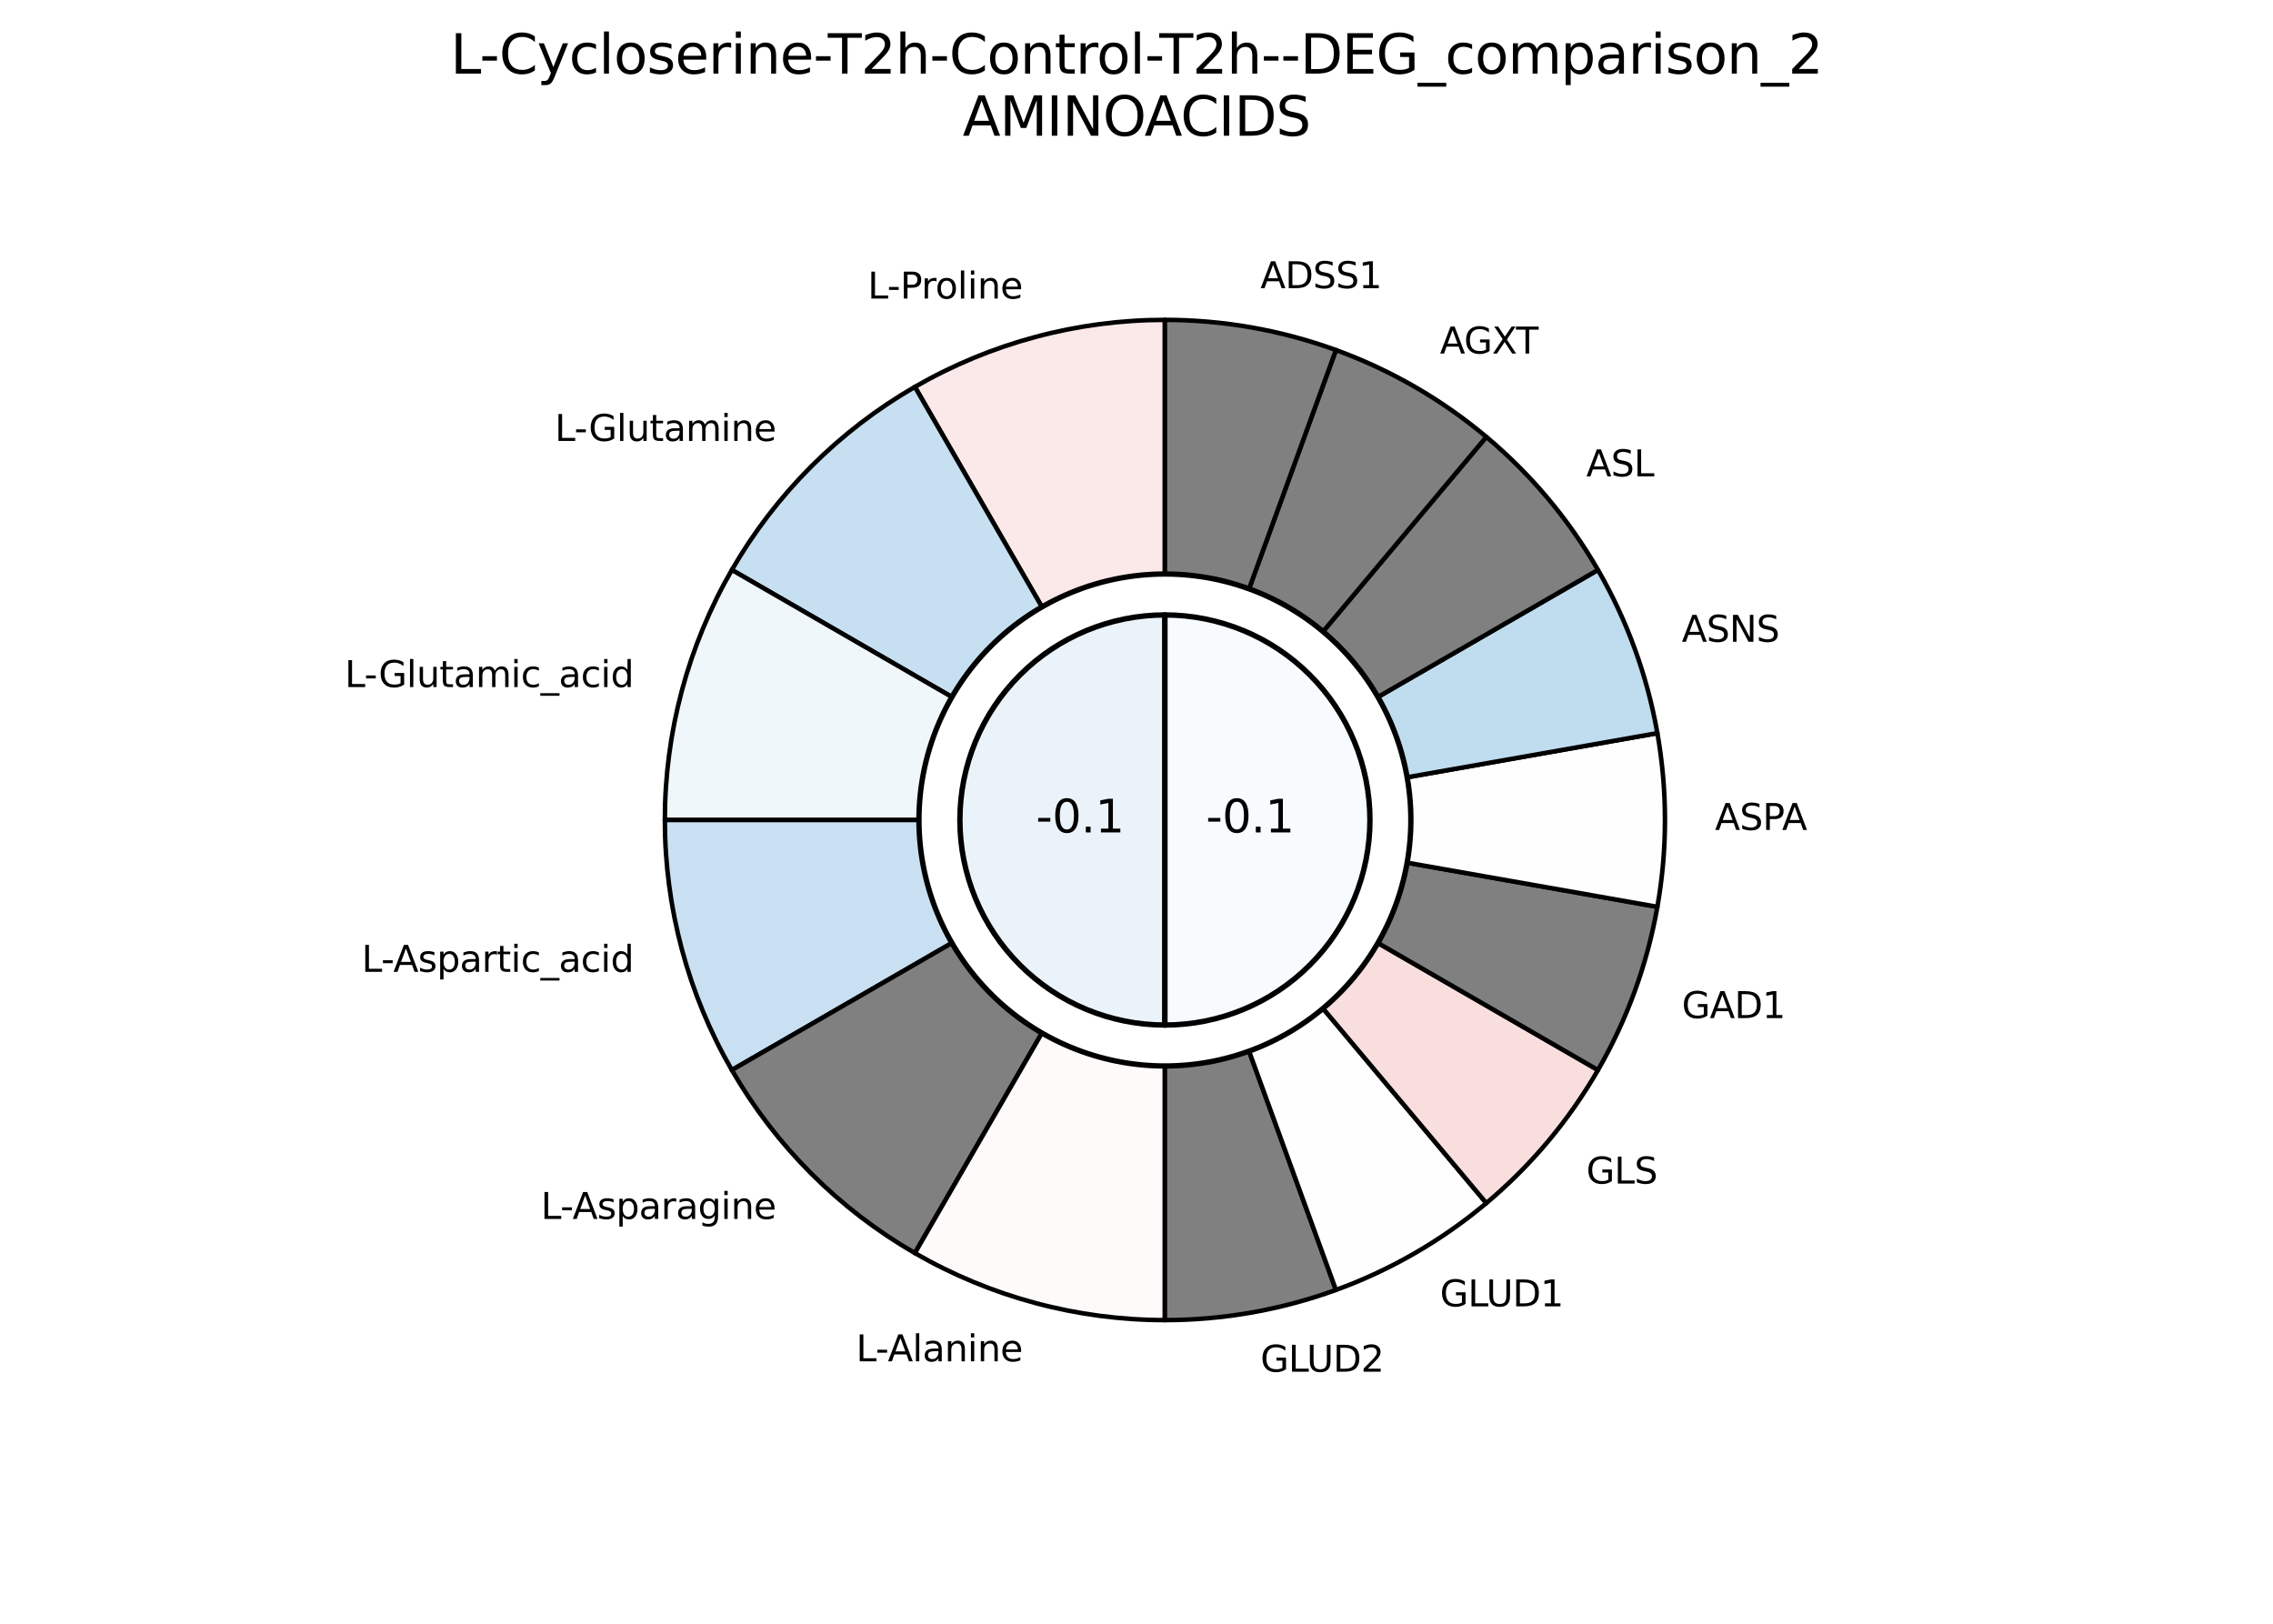 <?xml version="1.0" encoding="utf-8" standalone="no"?>
<!DOCTYPE svg PUBLIC "-//W3C//DTD SVG 1.1//EN"
  "http://www.w3.org/Graphics/SVG/1.1/DTD/svg11.dtd">
<svg xmlns:xlink="http://www.w3.org/1999/xlink" width="504pt" height="360pt" viewBox="0 0 504 360" xmlns="http://www.w3.org/2000/svg" version="1.1">
 <defs>
  <style type="text/css">*{stroke-linejoin: round; stroke-linecap: butt}</style>
 </defs>
 <g id="figure_1">
  <g id="patch_1">
   <path d="M 0 360 
L 504 360 
L 504 0 
L 0 0 
z
" style="fill: #ffffff"/>
  </g>
  <g id="axes_1">
   <g id="patch_2">
    <path d="M 258.3 70.92 
C 248.61 70.92 238.962 72.19 229.602 74.698 
C 220.242 77.206 211.252 80.93 202.86 85.775 
L 258.3 181.8 
C 258.3 181.8 258.3 181.8 258.3 181.8 
C 258.3 181.8 258.3 181.8 258.3 181.8 
z
" style="fill: #fbe8e8; stroke: #000000; stroke-linejoin: miter"/>
   </g>
   <g id="patch_3">
    <path d="M 202.86 85.775 
C 194.468 90.62 186.748 96.544 179.896 103.396 
C 173.044 110.248 167.12 117.968 162.275 126.36 
L 258.3 181.8 
C 258.3 181.8 258.3 181.8 258.3 181.8 
C 258.3 181.8 258.3 181.8 258.3 181.8 
z
" style="fill: #c6dff1; stroke: #000000; stroke-linejoin: miter"/>
   </g>
   <g id="patch_4">
    <path d="M 162.275 126.36 
C 157.43 134.752 153.706 143.742 151.198 153.102 
C 148.69 162.462 147.42 172.11 147.42 181.8 
L 258.3 181.8 
C 258.3 181.8 258.3 181.8 258.3 181.8 
C 258.3 181.8 258.3 181.8 258.3 181.8 
z
" style="fill: #f0f7fb; stroke: #000000; stroke-linejoin: miter"/>
   </g>
   <g id="patch_5">
    <path d="M 147.42 181.8 
C 147.42 191.49 148.69 201.138 151.198 210.498 
C 153.706 219.858 157.43 228.848 162.275 237.24 
L 258.3 181.8 
C 258.3 181.8 258.3 181.8 258.3 181.8 
C 258.3 181.8 258.3 181.8 258.3 181.8 
z
" style="fill: #c8e0f1; stroke: #000000; stroke-linejoin: miter"/>
   </g>
   <g id="patch_6">
    <path d="M 162.275 237.24 
C 167.12 245.632 173.044 253.352 179.896 260.204 
C 186.748 267.056 194.468 272.98 202.86 277.825 
L 258.3 181.8 
C 258.3 181.8 258.3 181.8 258.3 181.8 
C 258.3 181.8 258.3 181.8 258.3 181.8 
z
" style="fill: #808080; stroke: #000000; stroke-linejoin: miter"/>
   </g>
   <g id="patch_7">
    <path d="M 202.86 277.825 
C 211.252 282.67 220.242 286.394 229.602 288.902 
C 238.962 291.41 248.61 292.68 258.3 292.68 
L 258.3 181.8 
C 258.3 181.8 258.3 181.8 258.3 181.8 
C 258.3 181.8 258.3 181.8 258.3 181.8 
z
" style="fill: #fefafa; stroke: #000000; stroke-linejoin: miter"/>
   </g>
   <g id="patch_8">
    <path d="M 258.3 292.68 
C 264.755 292.68 271.197 292.116 277.554 290.995 
C 283.911 289.875 290.158 288.201 296.223 285.993 
L 258.3 181.8 
C 258.3 181.8 258.3 181.8 258.3 181.8 
C 258.3 181.8 258.3 181.8 258.3 181.8 
z
" style="fill: #808080; stroke: #000000; stroke-linejoin: miter"/>
   </g>
   <g id="patch_9">
    <path d="M 296.223 285.993 
C 302.289 283.785 308.15 281.052 313.74 277.825 
C 319.33 274.598 324.628 270.888 329.572 266.739 
L 258.3 181.8 
C 258.3 181.8 258.3 181.8 258.3 181.8 
C 258.3 181.8 258.3 181.8 258.3 181.8 
z
" style="fill: #fffefe; stroke: #000000; stroke-linejoin: miter"/>
   </g>
   <g id="patch_10">
    <path d="M 329.572 266.739 
C 334.517 262.59 339.09 258.017 343.239 253.072 
C 347.388 248.128 351.097 242.83 354.325 237.24 
L 258.3 181.8 
C 258.3 181.8 258.3 181.8 258.3 181.8 
C 258.3 181.8 258.3 181.8 258.3 181.8 
z
" style="fill: #f9dede; stroke: #000000; stroke-linejoin: miter"/>
   </g>
   <g id="patch_11">
    <path d="M 354.325 237.24 
C 357.552 231.65 360.285 225.789 362.493 219.723 
C 364.701 213.658 366.375 207.411 367.495 201.054 
L 258.3 181.8 
C 258.3 181.8 258.3 181.8 258.3 181.8 
C 258.3 181.8 258.3 181.8 258.3 181.8 
z
" style="fill: #808080; stroke: #000000; stroke-linejoin: miter"/>
   </g>
   <g id="patch_12">
    <path d="M 367.495 201.054 
C 368.616 194.697 369.18 188.255 369.18 181.8 
C 369.18 175.345 368.616 168.903 367.495 162.546 
L 258.3 181.8 
C 258.3 181.8 258.3 181.8 258.3 181.8 
C 258.3 181.8 258.3 181.8 258.3 181.8 
z
" style="fill: #fffefe; stroke: #000000; stroke-linejoin: miter"/>
   </g>
   <g id="patch_13">
    <path d="M 367.495 162.546 
C 366.375 156.189 364.701 149.942 362.493 143.877 
C 360.285 137.811 357.552 131.95 354.325 126.36 
L 258.3 181.8 
C 258.3 181.8 258.3 181.8 258.3 181.8 
C 258.3 181.8 258.3 181.8 258.3 181.8 
z
" style="fill: #c0dcef; stroke: #000000; stroke-linejoin: miter"/>
   </g>
   <g id="patch_14">
    <path d="M 354.325 126.36 
C 351.098 120.77 347.388 115.472 343.239 110.528 
C 339.09 105.583 334.517 101.01 329.572 96.861 
L 258.3 181.8 
C 258.3 181.8 258.3 181.8 258.3 181.8 
C 258.3 181.8 258.3 181.8 258.3 181.8 
z
" style="fill: #808080; stroke: #000000; stroke-linejoin: miter"/>
   </g>
   <g id="patch_15">
    <path d="M 329.572 96.861 
C 324.628 92.712 319.33 89.003 313.74 85.775 
C 308.15 82.548 302.289 79.815 296.223 77.607 
L 258.3 181.8 
C 258.3 181.8 258.3 181.8 258.3 181.8 
C 258.3 181.8 258.3 181.8 258.3 181.8 
z
" style="fill: #808080; stroke: #000000; stroke-linejoin: miter"/>
   </g>
   <g id="patch_16">
    <path d="M 296.223 77.607 
C 290.158 75.399 283.911 73.725 277.554 72.605 
C 271.197 71.484 264.755 70.92 258.3 70.92 
L 258.3 181.8 
C 258.3 181.8 258.3 181.8 258.3 181.8 
C 258.3 181.8 258.3 181.8 258.3 181.8 
z
" style="fill: #808080; stroke: #000000; stroke-linejoin: miter"/>
   </g>
   <g id="matplotlib.axis_1"/>
   <g id="matplotlib.axis_2"/>
   <g id="text_1">
    <!-- L-Proline -->
    <g transform="translate(192.404 66.195) scale(0.08 -0.08)">
     <defs>
      <path id="DejaVuSans-4c" d="M 628 4666 
L 1259 4666 
L 1259 531 
L 3531 531 
L 3531 0 
L 628 0 
L 628 4666 
z
" transform="scale(0.016)"/>
      <path id="DejaVuSans-2d" d="M 313 2009 
L 1997 2009 
L 1997 1497 
L 313 1497 
L 313 2009 
z
" transform="scale(0.016)"/>
      <path id="DejaVuSans-50" d="M 1259 4147 
L 1259 2394 
L 2053 2394 
Q 2494 2394 2734 2622 
Q 2975 2850 2975 3272 
Q 2975 3691 2734 3919 
Q 2494 4147 2053 4147 
L 1259 4147 
z
M 628 4666 
L 2053 4666 
Q 2838 4666 3239 4311 
Q 3641 3956 3641 3272 
Q 3641 2581 3239 2228 
Q 2838 1875 2053 1875 
L 1259 1875 
L 1259 0 
L 628 0 
L 628 4666 
z
" transform="scale(0.016)"/>
      <path id="DejaVuSans-72" d="M 2631 2963 
Q 2534 3019 2420 3045 
Q 2306 3072 2169 3072 
Q 1681 3072 1420 2755 
Q 1159 2438 1159 1844 
L 1159 0 
L 581 0 
L 581 3500 
L 1159 3500 
L 1159 2956 
Q 1341 3275 1631 3429 
Q 1922 3584 2338 3584 
Q 2397 3584 2469 3576 
Q 2541 3569 2628 3553 
L 2631 2963 
z
" transform="scale(0.016)"/>
      <path id="DejaVuSans-6f" d="M 1959 3097 
Q 1497 3097 1228 2736 
Q 959 2375 959 1747 
Q 959 1119 1226 758 
Q 1494 397 1959 397 
Q 2419 397 2687 759 
Q 2956 1122 2956 1747 
Q 2956 2369 2687 2733 
Q 2419 3097 1959 3097 
z
M 1959 3584 
Q 2709 3584 3137 3096 
Q 3566 2609 3566 1747 
Q 3566 888 3137 398 
Q 2709 -91 1959 -91 
Q 1206 -91 779 398 
Q 353 888 353 1747 
Q 353 2609 779 3096 
Q 1206 3584 1959 3584 
z
" transform="scale(0.016)"/>
      <path id="DejaVuSans-6c" d="M 603 4863 
L 1178 4863 
L 1178 0 
L 603 0 
L 603 4863 
z
" transform="scale(0.016)"/>
      <path id="DejaVuSans-69" d="M 603 3500 
L 1178 3500 
L 1178 0 
L 603 0 
L 603 3500 
z
M 603 4863 
L 1178 4863 
L 1178 4134 
L 603 4134 
L 603 4863 
z
" transform="scale(0.016)"/>
      <path id="DejaVuSans-6e" d="M 3513 2113 
L 3513 0 
L 2938 0 
L 2938 2094 
Q 2938 2591 2744 2837 
Q 2550 3084 2163 3084 
Q 1697 3084 1428 2787 
Q 1159 2491 1159 1978 
L 1159 0 
L 581 0 
L 581 3500 
L 1159 3500 
L 1159 2956 
Q 1366 3272 1645 3428 
Q 1925 3584 2291 3584 
Q 2894 3584 3203 3211 
Q 3513 2838 3513 2113 
z
" transform="scale(0.016)"/>
      <path id="DejaVuSans-65" d="M 3597 1894 
L 3597 1613 
L 953 1613 
Q 991 1019 1311 708 
Q 1631 397 2203 397 
Q 2534 397 2845 478 
Q 3156 559 3463 722 
L 3463 178 
Q 3153 47 2828 -22 
Q 2503 -91 2169 -91 
Q 1331 -91 842 396 
Q 353 884 353 1716 
Q 353 2575 817 3079 
Q 1281 3584 2069 3584 
Q 2775 3584 3186 3129 
Q 3597 2675 3597 1894 
z
M 3022 2063 
Q 3016 2534 2758 2815 
Q 2500 3097 2075 3097 
Q 1594 3097 1305 2825 
Q 1016 2553 972 2059 
L 3022 2063 
z
" transform="scale(0.016)"/>
     </defs>
     <use xlink:href="#DejaVuSans-4c"/>
     <use xlink:href="#DejaVuSans-2d" x="53.963"/>
     <use xlink:href="#DejaVuSans-50" x="90.047"/>
     <use xlink:href="#DejaVuSans-72" x="148.6"/>
     <use xlink:href="#DejaVuSans-6f" x="187.463"/>
     <use xlink:href="#DejaVuSans-6c" x="248.645"/>
     <use xlink:href="#DejaVuSans-69" x="276.428"/>
     <use xlink:href="#DejaVuSans-6e" x="304.211"/>
     <use xlink:href="#DejaVuSans-65" x="367.59"/>
    </g>
   </g>
   <g id="text_2">
    <!-- L-Glutamine -->
    <g transform="translate(123.024 97.763) scale(0.08 -0.08)">
     <defs>
      <path id="DejaVuSans-47" d="M 3809 666 
L 3809 1919 
L 2778 1919 
L 2778 2438 
L 4434 2438 
L 4434 434 
Q 4069 175 3628 42 
Q 3188 -91 2688 -91 
Q 1594 -91 976 548 
Q 359 1188 359 2328 
Q 359 3472 976 4111 
Q 1594 4750 2688 4750 
Q 3144 4750 3555 4637 
Q 3966 4525 4313 4306 
L 4313 3634 
Q 3963 3931 3569 4081 
Q 3175 4231 2741 4231 
Q 1884 4231 1454 3753 
Q 1025 3275 1025 2328 
Q 1025 1384 1454 906 
Q 1884 428 2741 428 
Q 3075 428 3337 486 
Q 3600 544 3809 666 
z
" transform="scale(0.016)"/>
      <path id="DejaVuSans-75" d="M 544 1381 
L 544 3500 
L 1119 3500 
L 1119 1403 
Q 1119 906 1312 657 
Q 1506 409 1894 409 
Q 2359 409 2629 706 
Q 2900 1003 2900 1516 
L 2900 3500 
L 3475 3500 
L 3475 0 
L 2900 0 
L 2900 538 
Q 2691 219 2414 64 
Q 2138 -91 1772 -91 
Q 1169 -91 856 284 
Q 544 659 544 1381 
z
M 1991 3584 
L 1991 3584 
z
" transform="scale(0.016)"/>
      <path id="DejaVuSans-74" d="M 1172 4494 
L 1172 3500 
L 2356 3500 
L 2356 3053 
L 1172 3053 
L 1172 1153 
Q 1172 725 1289 603 
Q 1406 481 1766 481 
L 2356 481 
L 2356 0 
L 1766 0 
Q 1100 0 847 248 
Q 594 497 594 1153 
L 594 3053 
L 172 3053 
L 172 3500 
L 594 3500 
L 594 4494 
L 1172 4494 
z
" transform="scale(0.016)"/>
      <path id="DejaVuSans-61" d="M 2194 1759 
Q 1497 1759 1228 1600 
Q 959 1441 959 1056 
Q 959 750 1161 570 
Q 1363 391 1709 391 
Q 2188 391 2477 730 
Q 2766 1069 2766 1631 
L 2766 1759 
L 2194 1759 
z
M 3341 1997 
L 3341 0 
L 2766 0 
L 2766 531 
Q 2569 213 2275 61 
Q 1981 -91 1556 -91 
Q 1019 -91 701 211 
Q 384 513 384 1019 
Q 384 1609 779 1909 
Q 1175 2209 1959 2209 
L 2766 2209 
L 2766 2266 
Q 2766 2663 2505 2880 
Q 2244 3097 1772 3097 
Q 1472 3097 1187 3025 
Q 903 2953 641 2809 
L 641 3341 
Q 956 3463 1253 3523 
Q 1550 3584 1831 3584 
Q 2591 3584 2966 3190 
Q 3341 2797 3341 1997 
z
" transform="scale(0.016)"/>
      <path id="DejaVuSans-6d" d="M 3328 2828 
Q 3544 3216 3844 3400 
Q 4144 3584 4550 3584 
Q 5097 3584 5394 3201 
Q 5691 2819 5691 2113 
L 5691 0 
L 5113 0 
L 5113 2094 
Q 5113 2597 4934 2840 
Q 4756 3084 4391 3084 
Q 3944 3084 3684 2787 
Q 3425 2491 3425 1978 
L 3425 0 
L 2847 0 
L 2847 2094 
Q 2847 2600 2669 2842 
Q 2491 3084 2119 3084 
Q 1678 3084 1418 2786 
Q 1159 2488 1159 1978 
L 1159 0 
L 581 0 
L 581 3500 
L 1159 3500 
L 1159 2956 
Q 1356 3278 1631 3431 
Q 1906 3584 2284 3584 
Q 2666 3584 2933 3390 
Q 3200 3197 3328 2828 
z
" transform="scale(0.016)"/>
     </defs>
     <use xlink:href="#DejaVuSans-4c"/>
     <use xlink:href="#DejaVuSans-2d" x="53.963"/>
     <use xlink:href="#DejaVuSans-47" x="93.672"/>
     <use xlink:href="#DejaVuSans-6c" x="171.162"/>
     <use xlink:href="#DejaVuSans-75" x="198.945"/>
     <use xlink:href="#DejaVuSans-74" x="262.324"/>
     <use xlink:href="#DejaVuSans-61" x="301.533"/>
     <use xlink:href="#DejaVuSans-6d" x="362.812"/>
     <use xlink:href="#DejaVuSans-69" x="460.225"/>
     <use xlink:href="#DejaVuSans-6e" x="488.008"/>
     <use xlink:href="#DejaVuSans-65" x="551.387"/>
    </g>
   </g>
   <g id="text_3">
    <!-- L-Glutamic_acid -->
    <g transform="translate(76.448 152.329) scale(0.08 -0.08)">
     <defs>
      <path id="DejaVuSans-63" d="M 3122 3366 
L 3122 2828 
Q 2878 2963 2633 3030 
Q 2388 3097 2138 3097 
Q 1578 3097 1268 2742 
Q 959 2388 959 1747 
Q 959 1106 1268 751 
Q 1578 397 2138 397 
Q 2388 397 2633 464 
Q 2878 531 3122 666 
L 3122 134 
Q 2881 22 2623 -34 
Q 2366 -91 2075 -91 
Q 1284 -91 818 406 
Q 353 903 353 1747 
Q 353 2603 823 3093 
Q 1294 3584 2113 3584 
Q 2378 3584 2631 3529 
Q 2884 3475 3122 3366 
z
" transform="scale(0.016)"/>
      <path id="DejaVuSans-5f" d="M 3263 -1063 
L 3263 -1509 
L -63 -1509 
L -63 -1063 
L 3263 -1063 
z
" transform="scale(0.016)"/>
      <path id="DejaVuSans-64" d="M 2906 2969 
L 2906 4863 
L 3481 4863 
L 3481 0 
L 2906 0 
L 2906 525 
Q 2725 213 2448 61 
Q 2172 -91 1784 -91 
Q 1150 -91 751 415 
Q 353 922 353 1747 
Q 353 2572 751 3078 
Q 1150 3584 1784 3584 
Q 2172 3584 2448 3432 
Q 2725 3281 2906 2969 
z
M 947 1747 
Q 947 1113 1208 752 
Q 1469 391 1925 391 
Q 2381 391 2643 752 
Q 2906 1113 2906 1747 
Q 2906 2381 2643 2742 
Q 2381 3103 1925 3103 
Q 1469 3103 1208 2742 
Q 947 2381 947 1747 
z
" transform="scale(0.016)"/>
     </defs>
     <use xlink:href="#DejaVuSans-4c"/>
     <use xlink:href="#DejaVuSans-2d" x="53.963"/>
     <use xlink:href="#DejaVuSans-47" x="93.672"/>
     <use xlink:href="#DejaVuSans-6c" x="171.162"/>
     <use xlink:href="#DejaVuSans-75" x="198.945"/>
     <use xlink:href="#DejaVuSans-74" x="262.324"/>
     <use xlink:href="#DejaVuSans-61" x="301.533"/>
     <use xlink:href="#DejaVuSans-6d" x="362.812"/>
     <use xlink:href="#DejaVuSans-69" x="460.225"/>
     <use xlink:href="#DejaVuSans-63" x="488.008"/>
     <use xlink:href="#DejaVuSans-5f" x="542.988"/>
     <use xlink:href="#DejaVuSans-61" x="592.988"/>
     <use xlink:href="#DejaVuSans-63" x="654.268"/>
     <use xlink:href="#DejaVuSans-69" x="709.248"/>
     <use xlink:href="#DejaVuSans-64" x="737.031"/>
    </g>
   </g>
   <g id="text_4">
    <!-- L-Aspartic_acid -->
    <g transform="translate(80.194 215.464) scale(0.08 -0.08)">
     <defs>
      <path id="DejaVuSans-41" d="M 2188 4044 
L 1331 1722 
L 3047 1722 
L 2188 4044 
z
M 1831 4666 
L 2547 4666 
L 4325 0 
L 3669 0 
L 3244 1197 
L 1141 1197 
L 716 0 
L 50 0 
L 1831 4666 
z
" transform="scale(0.016)"/>
      <path id="DejaVuSans-73" d="M 2834 3397 
L 2834 2853 
Q 2591 2978 2328 3040 
Q 2066 3103 1784 3103 
Q 1356 3103 1142 2972 
Q 928 2841 928 2578 
Q 928 2378 1081 2264 
Q 1234 2150 1697 2047 
L 1894 2003 
Q 2506 1872 2764 1633 
Q 3022 1394 3022 966 
Q 3022 478 2636 193 
Q 2250 -91 1575 -91 
Q 1294 -91 989 -36 
Q 684 19 347 128 
L 347 722 
Q 666 556 975 473 
Q 1284 391 1588 391 
Q 1994 391 2212 530 
Q 2431 669 2431 922 
Q 2431 1156 2273 1281 
Q 2116 1406 1581 1522 
L 1381 1569 
Q 847 1681 609 1914 
Q 372 2147 372 2553 
Q 372 3047 722 3315 
Q 1072 3584 1716 3584 
Q 2034 3584 2315 3537 
Q 2597 3491 2834 3397 
z
" transform="scale(0.016)"/>
      <path id="DejaVuSans-70" d="M 1159 525 
L 1159 -1331 
L 581 -1331 
L 581 3500 
L 1159 3500 
L 1159 2969 
Q 1341 3281 1617 3432 
Q 1894 3584 2278 3584 
Q 2916 3584 3314 3078 
Q 3713 2572 3713 1747 
Q 3713 922 3314 415 
Q 2916 -91 2278 -91 
Q 1894 -91 1617 61 
Q 1341 213 1159 525 
z
M 3116 1747 
Q 3116 2381 2855 2742 
Q 2594 3103 2138 3103 
Q 1681 3103 1420 2742 
Q 1159 2381 1159 1747 
Q 1159 1113 1420 752 
Q 1681 391 2138 391 
Q 2594 391 2855 752 
Q 3116 1113 3116 1747 
z
" transform="scale(0.016)"/>
     </defs>
     <use xlink:href="#DejaVuSans-4c"/>
     <use xlink:href="#DejaVuSans-2d" x="53.963"/>
     <use xlink:href="#DejaVuSans-41" x="87.797"/>
     <use xlink:href="#DejaVuSans-73" x="156.205"/>
     <use xlink:href="#DejaVuSans-70" x="208.305"/>
     <use xlink:href="#DejaVuSans-61" x="271.781"/>
     <use xlink:href="#DejaVuSans-72" x="333.061"/>
     <use xlink:href="#DejaVuSans-74" x="374.174"/>
     <use xlink:href="#DejaVuSans-69" x="413.383"/>
     <use xlink:href="#DejaVuSans-63" x="441.166"/>
     <use xlink:href="#DejaVuSans-5f" x="496.146"/>
     <use xlink:href="#DejaVuSans-61" x="546.146"/>
     <use xlink:href="#DejaVuSans-63" x="607.426"/>
     <use xlink:href="#DejaVuSans-69" x="662.406"/>
     <use xlink:href="#DejaVuSans-64" x="690.189"/>
    </g>
   </g>
   <g id="text_5">
    <!-- L-Asparagine -->
    <g transform="translate(119.926 270.252) scale(0.08 -0.08)">
     <defs>
      <path id="DejaVuSans-67" d="M 2906 1791 
Q 2906 2416 2648 2759 
Q 2391 3103 1925 3103 
Q 1463 3103 1205 2759 
Q 947 2416 947 1791 
Q 947 1169 1205 825 
Q 1463 481 1925 481 
Q 2391 481 2648 825 
Q 2906 1169 2906 1791 
z
M 3481 434 
Q 3481 -459 3084 -895 
Q 2688 -1331 1869 -1331 
Q 1566 -1331 1297 -1286 
Q 1028 -1241 775 -1147 
L 775 -588 
Q 1028 -725 1275 -790 
Q 1522 -856 1778 -856 
Q 2344 -856 2625 -561 
Q 2906 -266 2906 331 
L 2906 616 
Q 2728 306 2450 153 
Q 2172 0 1784 0 
Q 1141 0 747 490 
Q 353 981 353 1791 
Q 353 2603 747 3093 
Q 1141 3584 1784 3584 
Q 2172 3584 2450 3431 
Q 2728 3278 2906 2969 
L 2906 3500 
L 3481 3500 
L 3481 434 
z
" transform="scale(0.016)"/>
     </defs>
     <use xlink:href="#DejaVuSans-4c"/>
     <use xlink:href="#DejaVuSans-2d" x="53.963"/>
     <use xlink:href="#DejaVuSans-41" x="87.797"/>
     <use xlink:href="#DejaVuSans-73" x="156.205"/>
     <use xlink:href="#DejaVuSans-70" x="208.305"/>
     <use xlink:href="#DejaVuSans-61" x="271.781"/>
     <use xlink:href="#DejaVuSans-72" x="333.061"/>
     <use xlink:href="#DejaVuSans-61" x="374.174"/>
     <use xlink:href="#DejaVuSans-67" x="435.453"/>
     <use xlink:href="#DejaVuSans-69" x="498.93"/>
     <use xlink:href="#DejaVuSans-6e" x="526.713"/>
     <use xlink:href="#DejaVuSans-65" x="590.092"/>
    </g>
   </g>
   <g id="text_6">
    <!-- L-Alanine -->
    <g transform="translate(189.826 301.82) scale(0.08 -0.08)">
     <use xlink:href="#DejaVuSans-4c"/>
     <use xlink:href="#DejaVuSans-2d" x="53.963"/>
     <use xlink:href="#DejaVuSans-41" x="87.797"/>
     <use xlink:href="#DejaVuSans-6c" x="156.205"/>
     <use xlink:href="#DejaVuSans-61" x="183.988"/>
     <use xlink:href="#DejaVuSans-6e" x="245.268"/>
     <use xlink:href="#DejaVuSans-69" x="308.646"/>
     <use xlink:href="#DejaVuSans-6e" x="336.43"/>
     <use xlink:href="#DejaVuSans-65" x="399.809"/>
    </g>
   </g>
   <g id="text_7">
    <!-- GLUD2 -->
    <g transform="translate(279.479 304.123) scale(0.08 -0.08)">
     <defs>
      <path id="DejaVuSans-55" d="M 556 4666 
L 1191 4666 
L 1191 1831 
Q 1191 1081 1462 751 
Q 1734 422 2344 422 
Q 2950 422 3222 751 
Q 3494 1081 3494 1831 
L 3494 4666 
L 4128 4666 
L 4128 1753 
Q 4128 841 3676 375 
Q 3225 -91 2344 -91 
Q 1459 -91 1007 375 
Q 556 841 556 1753 
L 556 4666 
z
" transform="scale(0.016)"/>
      <path id="DejaVuSans-44" d="M 1259 4147 
L 1259 519 
L 2022 519 
Q 2988 519 3436 956 
Q 3884 1394 3884 2338 
Q 3884 3275 3436 3711 
Q 2988 4147 2022 4147 
L 1259 4147 
z
M 628 4666 
L 1925 4666 
Q 3281 4666 3915 4102 
Q 4550 3538 4550 2338 
Q 4550 1131 3912 565 
Q 3275 0 1925 0 
L 628 0 
L 628 4666 
z
" transform="scale(0.016)"/>
      <path id="DejaVuSans-32" d="M 1228 531 
L 3431 531 
L 3431 0 
L 469 0 
L 469 531 
Q 828 903 1448 1529 
Q 2069 2156 2228 2338 
Q 2531 2678 2651 2914 
Q 2772 3150 2772 3378 
Q 2772 3750 2511 3984 
Q 2250 4219 1831 4219 
Q 1534 4219 1204 4116 
Q 875 4013 500 3803 
L 500 4441 
Q 881 4594 1212 4672 
Q 1544 4750 1819 4750 
Q 2544 4750 2975 4387 
Q 3406 4025 3406 3419 
Q 3406 3131 3298 2873 
Q 3191 2616 2906 2266 
Q 2828 2175 2409 1742 
Q 1991 1309 1228 531 
z
" transform="scale(0.016)"/>
     </defs>
     <use xlink:href="#DejaVuSans-47"/>
     <use xlink:href="#DejaVuSans-4c" x="77.49"/>
     <use xlink:href="#DejaVuSans-55" x="128.203"/>
     <use xlink:href="#DejaVuSans-44" x="201.396"/>
     <use xlink:href="#DejaVuSans-32" x="278.398"/>
    </g>
   </g>
   <g id="text_8">
    <!-- GLUD1 -->
    <g transform="translate(319.284 289.635) scale(0.08 -0.08)">
     <defs>
      <path id="DejaVuSans-31" d="M 794 531 
L 1825 531 
L 1825 4091 
L 703 3866 
L 703 4441 
L 1819 4666 
L 2450 4666 
L 2450 531 
L 3481 531 
L 3481 0 
L 794 0 
L 794 531 
z
" transform="scale(0.016)"/>
     </defs>
     <use xlink:href="#DejaVuSans-47"/>
     <use xlink:href="#DejaVuSans-4c" x="77.49"/>
     <use xlink:href="#DejaVuSans-55" x="128.203"/>
     <use xlink:href="#DejaVuSans-44" x="201.396"/>
     <use xlink:href="#DejaVuSans-31" x="278.398"/>
    </g>
   </g>
   <g id="text_9">
    <!-- GLS -->
    <g transform="translate(351.733 262.407) scale(0.08 -0.08)">
     <defs>
      <path id="DejaVuSans-53" d="M 3425 4513 
L 3425 3897 
Q 3066 4069 2747 4153 
Q 2428 4238 2131 4238 
Q 1616 4238 1336 4038 
Q 1056 3838 1056 3469 
Q 1056 3159 1242 3001 
Q 1428 2844 1947 2747 
L 2328 2669 
Q 3034 2534 3370 2195 
Q 3706 1856 3706 1288 
Q 3706 609 3251 259 
Q 2797 -91 1919 -91 
Q 1588 -91 1214 -16 
Q 841 59 441 206 
L 441 856 
Q 825 641 1194 531 
Q 1563 422 1919 422 
Q 2459 422 2753 634 
Q 3047 847 3047 1241 
Q 3047 1584 2836 1778 
Q 2625 1972 2144 2069 
L 1759 2144 
Q 1053 2284 737 2584 
Q 422 2884 422 3419 
Q 422 4038 858 4394 
Q 1294 4750 2059 4750 
Q 2388 4750 2728 4690 
Q 3069 4631 3425 4513 
z
" transform="scale(0.016)"/>
     </defs>
     <use xlink:href="#DejaVuSans-47"/>
     <use xlink:href="#DejaVuSans-4c" x="77.49"/>
     <use xlink:href="#DejaVuSans-53" x="133.203"/>
    </g>
   </g>
   <g id="text_10">
    <!-- GAD1 -->
    <g transform="translate(372.912 225.723) scale(0.08 -0.08)">
     <use xlink:href="#DejaVuSans-47"/>
     <use xlink:href="#DejaVuSans-41" x="77.49"/>
     <use xlink:href="#DejaVuSans-44" x="145.898"/>
     <use xlink:href="#DejaVuSans-31" x="222.9"/>
    </g>
   </g>
   <g id="text_11">
    <!-- ASPA -->
    <g transform="translate(380.268 184.008) scale(0.08 -0.08)">
     <use xlink:href="#DejaVuSans-41"/>
     <use xlink:href="#DejaVuSans-53" x="68.408"/>
     <use xlink:href="#DejaVuSans-50" x="131.885"/>
     <use xlink:href="#DejaVuSans-41" x="185.812"/>
    </g>
   </g>
   <g id="text_12">
    <!-- ASNS -->
    <g transform="translate(372.912 142.292) scale(0.08 -0.08)">
     <defs>
      <path id="DejaVuSans-4e" d="M 628 4666 
L 1478 4666 
L 3547 763 
L 3547 4666 
L 4159 4666 
L 4159 0 
L 3309 0 
L 1241 3903 
L 1241 0 
L 628 0 
L 628 4666 
z
" transform="scale(0.016)"/>
     </defs>
     <use xlink:href="#DejaVuSans-41"/>
     <use xlink:href="#DejaVuSans-53" x="68.408"/>
     <use xlink:href="#DejaVuSans-4e" x="131.885"/>
     <use xlink:href="#DejaVuSans-53" x="206.689"/>
    </g>
   </g>
   <g id="text_13">
    <!-- ASL -->
    <g transform="translate(351.733 105.608) scale(0.08 -0.08)">
     <use xlink:href="#DejaVuSans-41"/>
     <use xlink:href="#DejaVuSans-53" x="68.408"/>
     <use xlink:href="#DejaVuSans-4c" x="131.885"/>
    </g>
   </g>
   <g id="text_14">
    <!-- AGXT -->
    <g transform="translate(319.284 78.38) scale(0.08 -0.08)">
     <defs>
      <path id="DejaVuSans-58" d="M 403 4666 
L 1081 4666 
L 2241 2931 
L 3406 4666 
L 4084 4666 
L 2584 2425 
L 4184 0 
L 3506 0 
L 2194 1984 
L 872 0 
L 191 0 
L 1856 2491 
L 403 4666 
z
" transform="scale(0.016)"/>
      <path id="DejaVuSans-54" d="M -19 4666 
L 3928 4666 
L 3928 4134 
L 2272 4134 
L 2272 0 
L 1638 0 
L 1638 4134 
L -19 4134 
L -19 4666 
z
" transform="scale(0.016)"/>
     </defs>
     <use xlink:href="#DejaVuSans-41"/>
     <use xlink:href="#DejaVuSans-47" x="66.658"/>
     <use xlink:href="#DejaVuSans-58" x="144.148"/>
     <use xlink:href="#DejaVuSans-54" x="210.904"/>
    </g>
   </g>
   <g id="text_15">
    <!-- ADSS1 -->
    <g transform="translate(279.48 63.892) scale(0.08 -0.08)">
     <use xlink:href="#DejaVuSans-41"/>
     <use xlink:href="#DejaVuSans-44" x="68.408"/>
     <use xlink:href="#DejaVuSans-53" x="145.41"/>
     <use xlink:href="#DejaVuSans-53" x="208.887"/>
     <use xlink:href="#DejaVuSans-31" x="272.363"/>
    </g>
   </g>
  </g>
  <g id="axes_2">
   <g id="patch_17">
    <path d="M 258.3 236.131 
C 272.709 236.131 286.529 230.407 296.718 220.218 
C 306.907 210.029 312.631 196.209 312.631 181.8 
C 312.631 167.391 306.907 153.571 296.718 143.382 
C 286.529 133.193 272.709 127.469 258.3 127.469 
C 243.891 127.469 230.071 133.193 219.882 143.382 
C 209.693 153.571 203.969 167.391 203.969 181.8 
C 203.969 196.209 209.693 210.029 219.882 220.218 
C 230.071 230.407 243.891 236.131 258.3 236.131 
z
" clip-path="url(#pbec5798ffe)" style="fill: #1f77b4; stroke: #000000; stroke-width: 1.6; stroke-linejoin: miter"/>
   </g>
   <g id="patch_18">
    <path d="M 258.3 235.244 
C 272.474 235.244 286.069 229.613 296.091 219.591 
C 306.113 209.569 311.744 195.974 311.744 181.8 
C 311.744 167.626 306.113 154.031 296.091 144.009 
C 286.069 133.987 272.474 128.356 258.3 128.356 
C 244.126 128.356 230.531 133.987 220.509 144.009 
C 210.487 154.031 204.856 167.626 204.856 181.8 
C 204.856 195.974 210.487 209.569 220.509 219.591 
C 230.531 229.613 244.126 235.244 258.3 235.244 
z
" clip-path="url(#pbec5798ffe)" style="fill: #ffffff; stroke: #ffffff; stroke-linejoin: miter"/>
   </g>
   <g id="patch_19">
    <path d="M 258.3 136.339 
C 246.248 136.339 234.677 141.132 226.154 149.654 
C 217.632 158.177 212.839 169.748 212.839 181.8 
C 212.839 193.852 217.632 205.423 226.154 213.946 
C 234.677 222.468 246.248 227.261 258.3 227.261 
L 258.3 181.8 
C 258.3 181.8 258.3 181.8 258.3 181.8 
C 258.3 181.8 258.3 181.8 258.3 181.8 
C 258.3 181.8 258.3 181.8 258.3 181.8 
C 258.3 181.8 258.3 181.8 258.3 181.8 
z
" style="fill: #eaf3fa; stroke: #000000; stroke-width: 1.2; stroke-linejoin: miter"/>
   </g>
   <g id="patch_20">
    <path d="M 258.3 227.261 
C 270.352 227.261 281.923 222.468 290.446 213.946 
C 298.968 205.423 303.761 193.852 303.761 181.8 
C 303.761 169.748 298.968 158.177 290.446 149.654 
C 281.923 141.132 270.352 136.339 258.3 136.339 
L 258.3 181.8 
C 258.3 181.8 258.3 181.8 258.3 181.8 
C 258.3 181.8 258.3 181.8 258.3 181.8 
C 258.3 181.8 258.3 181.8 258.3 181.8 
C 258.3 181.8 258.3 181.8 258.3 181.8 
z
" style="fill: #f8fbfd; stroke: #000000; stroke-width: 1.2; stroke-linejoin: miter"/>
   </g>
   <g id="matplotlib.axis_3"/>
   <g id="matplotlib.axis_4"/>
   <g id="text_16">
    <!-- -0.1 -->
    <g transform="translate(229.697 184.559) scale(0.1 -0.1)">
     <defs>
      <path id="DejaVuSans-30" d="M 2034 4250 
Q 1547 4250 1301 3770 
Q 1056 3291 1056 2328 
Q 1056 1369 1301 889 
Q 1547 409 2034 409 
Q 2525 409 2770 889 
Q 3016 1369 3016 2328 
Q 3016 3291 2770 3770 
Q 2525 4250 2034 4250 
z
M 2034 4750 
Q 2819 4750 3233 4129 
Q 3647 3509 3647 2328 
Q 3647 1150 3233 529 
Q 2819 -91 2034 -91 
Q 1250 -91 836 529 
Q 422 1150 422 2328 
Q 422 3509 836 4129 
Q 1250 4750 2034 4750 
z
" transform="scale(0.016)"/>
      <path id="DejaVuSans-2e" d="M 684 794 
L 1344 794 
L 1344 0 
L 684 0 
L 684 794 
z
" transform="scale(0.016)"/>
     </defs>
     <use xlink:href="#DejaVuSans-2d"/>
     <use xlink:href="#DejaVuSans-30" x="36.084"/>
     <use xlink:href="#DejaVuSans-2e" x="99.707"/>
     <use xlink:href="#DejaVuSans-31" x="131.494"/>
    </g>
   </g>
   <g id="text_17">
    <!-- -0.1 -->
    <g transform="translate(267.392 184.559) scale(0.1 -0.1)">
     <use xlink:href="#DejaVuSans-2d"/>
     <use xlink:href="#DejaVuSans-30" x="36.084"/>
     <use xlink:href="#DejaVuSans-2e" x="99.707"/>
     <use xlink:href="#DejaVuSans-31" x="131.494"/>
    </g>
   </g>
  </g>
  <g id="text_18">
   <!-- L-Cycloserine-T2h-Control-T2h- -DEG_comparison_2 -->
   <g transform="translate(99.879 16.318) scale(0.12 -0.12)">
    <defs>
     <path id="DejaVuSans-43" d="M 4122 4306 
L 4122 3641 
Q 3803 3938 3442 4084 
Q 3081 4231 2675 4231 
Q 1875 4231 1450 3742 
Q 1025 3253 1025 2328 
Q 1025 1406 1450 917 
Q 1875 428 2675 428 
Q 3081 428 3442 575 
Q 3803 722 4122 1019 
L 4122 359 
Q 3791 134 3420 21 
Q 3050 -91 2638 -91 
Q 1578 -91 968 557 
Q 359 1206 359 2328 
Q 359 3453 968 4101 
Q 1578 4750 2638 4750 
Q 3056 4750 3426 4639 
Q 3797 4528 4122 4306 
z
" transform="scale(0.016)"/>
     <path id="DejaVuSans-79" d="M 2059 -325 
Q 1816 -950 1584 -1140 
Q 1353 -1331 966 -1331 
L 506 -1331 
L 506 -850 
L 844 -850 
Q 1081 -850 1212 -737 
Q 1344 -625 1503 -206 
L 1606 56 
L 191 3500 
L 800 3500 
L 1894 763 
L 2988 3500 
L 3597 3500 
L 2059 -325 
z
" transform="scale(0.016)"/>
     <path id="DejaVuSans-68" d="M 3513 2113 
L 3513 0 
L 2938 0 
L 2938 2094 
Q 2938 2591 2744 2837 
Q 2550 3084 2163 3084 
Q 1697 3084 1428 2787 
Q 1159 2491 1159 1978 
L 1159 0 
L 581 0 
L 581 4863 
L 1159 4863 
L 1159 2956 
Q 1366 3272 1645 3428 
Q 1925 3584 2291 3584 
Q 2894 3584 3203 3211 
Q 3513 2838 3513 2113 
z
" transform="scale(0.016)"/>
     <path id="DejaVuSans-45" d="M 628 4666 
L 3578 4666 
L 3578 4134 
L 1259 4134 
L 1259 2753 
L 3481 2753 
L 3481 2222 
L 1259 2222 
L 1259 531 
L 3634 531 
L 3634 0 
L 628 0 
L 628 4666 
z
" transform="scale(0.016)"/>
    </defs>
    <use xlink:href="#DejaVuSans-4c"/>
    <use xlink:href="#DejaVuSans-2d" x="53.963"/>
    <use xlink:href="#DejaVuSans-43" x="90.047"/>
    <use xlink:href="#DejaVuSans-79" x="159.871"/>
    <use xlink:href="#DejaVuSans-63" x="219.051"/>
    <use xlink:href="#DejaVuSans-6c" x="274.031"/>
    <use xlink:href="#DejaVuSans-6f" x="301.814"/>
    <use xlink:href="#DejaVuSans-73" x="362.996"/>
    <use xlink:href="#DejaVuSans-65" x="415.096"/>
    <use xlink:href="#DejaVuSans-72" x="476.619"/>
    <use xlink:href="#DejaVuSans-69" x="517.732"/>
    <use xlink:href="#DejaVuSans-6e" x="545.516"/>
    <use xlink:href="#DejaVuSans-65" x="608.895"/>
    <use xlink:href="#DejaVuSans-2d" x="670.418"/>
    <use xlink:href="#DejaVuSans-54" x="697.377"/>
    <use xlink:href="#DejaVuSans-32" x="758.461"/>
    <use xlink:href="#DejaVuSans-68" x="822.084"/>
    <use xlink:href="#DejaVuSans-2d" x="885.463"/>
    <use xlink:href="#DejaVuSans-43" x="921.547"/>
    <use xlink:href="#DejaVuSans-6f" x="991.371"/>
    <use xlink:href="#DejaVuSans-6e" x="1052.553"/>
    <use xlink:href="#DejaVuSans-74" x="1115.932"/>
    <use xlink:href="#DejaVuSans-72" x="1155.141"/>
    <use xlink:href="#DejaVuSans-6f" x="1194.004"/>
    <use xlink:href="#DejaVuSans-6c" x="1255.186"/>
    <use xlink:href="#DejaVuSans-2d" x="1282.969"/>
    <use xlink:href="#DejaVuSans-54" x="1309.928"/>
    <use xlink:href="#DejaVuSans-32" x="1371.012"/>
    <use xlink:href="#DejaVuSans-68" x="1434.635"/>
    <use xlink:href="#DejaVuSans-2d" x="1498.014"/>
    <use xlink:href="#DejaVuSans-2d" x="1534.098"/>
    <use xlink:href="#DejaVuSans-44" x="1570.182"/>
    <use xlink:href="#DejaVuSans-45" x="1647.184"/>
    <use xlink:href="#DejaVuSans-47" x="1710.367"/>
    <use xlink:href="#DejaVuSans-5f" x="1787.857"/>
    <use xlink:href="#DejaVuSans-63" x="1837.857"/>
    <use xlink:href="#DejaVuSans-6f" x="1892.838"/>
    <use xlink:href="#DejaVuSans-6d" x="1954.02"/>
    <use xlink:href="#DejaVuSans-70" x="2051.432"/>
    <use xlink:href="#DejaVuSans-61" x="2114.908"/>
    <use xlink:href="#DejaVuSans-72" x="2176.188"/>
    <use xlink:href="#DejaVuSans-69" x="2217.301"/>
    <use xlink:href="#DejaVuSans-73" x="2245.084"/>
    <use xlink:href="#DejaVuSans-6f" x="2297.184"/>
    <use xlink:href="#DejaVuSans-6e" x="2358.365"/>
    <use xlink:href="#DejaVuSans-5f" x="2421.744"/>
    <use xlink:href="#DejaVuSans-32" x="2471.744"/>
   </g>
   <!-- AMINOACIDS -->
   <g transform="translate(213.454 30.089) scale(0.12 -0.12)">
    <defs>
     <path id="DejaVuSans-4d" d="M 628 4666 
L 1569 4666 
L 2759 1491 
L 3956 4666 
L 4897 4666 
L 4897 0 
L 4281 0 
L 4281 4097 
L 3078 897 
L 2444 897 
L 1241 4097 
L 1241 0 
L 628 0 
L 628 4666 
z
" transform="scale(0.016)"/>
     <path id="DejaVuSans-49" d="M 628 4666 
L 1259 4666 
L 1259 0 
L 628 0 
L 628 4666 
z
" transform="scale(0.016)"/>
     <path id="DejaVuSans-4f" d="M 2522 4238 
Q 1834 4238 1429 3725 
Q 1025 3213 1025 2328 
Q 1025 1447 1429 934 
Q 1834 422 2522 422 
Q 3209 422 3611 934 
Q 4013 1447 4013 2328 
Q 4013 3213 3611 3725 
Q 3209 4238 2522 4238 
z
M 2522 4750 
Q 3503 4750 4090 4092 
Q 4678 3434 4678 2328 
Q 4678 1225 4090 567 
Q 3503 -91 2522 -91 
Q 1538 -91 948 565 
Q 359 1222 359 2328 
Q 359 3434 948 4092 
Q 1538 4750 2522 4750 
z
" transform="scale(0.016)"/>
    </defs>
    <use xlink:href="#DejaVuSans-41"/>
    <use xlink:href="#DejaVuSans-4d" x="68.408"/>
    <use xlink:href="#DejaVuSans-49" x="154.688"/>
    <use xlink:href="#DejaVuSans-4e" x="184.18"/>
    <use xlink:href="#DejaVuSans-4f" x="258.984"/>
    <use xlink:href="#DejaVuSans-41" x="335.945"/>
    <use xlink:href="#DejaVuSans-43" x="402.604"/>
    <use xlink:href="#DejaVuSans-49" x="472.428"/>
    <use xlink:href="#DejaVuSans-44" x="501.92"/>
    <use xlink:href="#DejaVuSans-53" x="578.922"/>
   </g>
  </g>
 </g>
 <defs>
  <clipPath id="pbec5798ffe">
   <rect x="119.7" y="43.2" width="277.2" height="277.2"/>
  </clipPath>
 </defs>
</svg>
